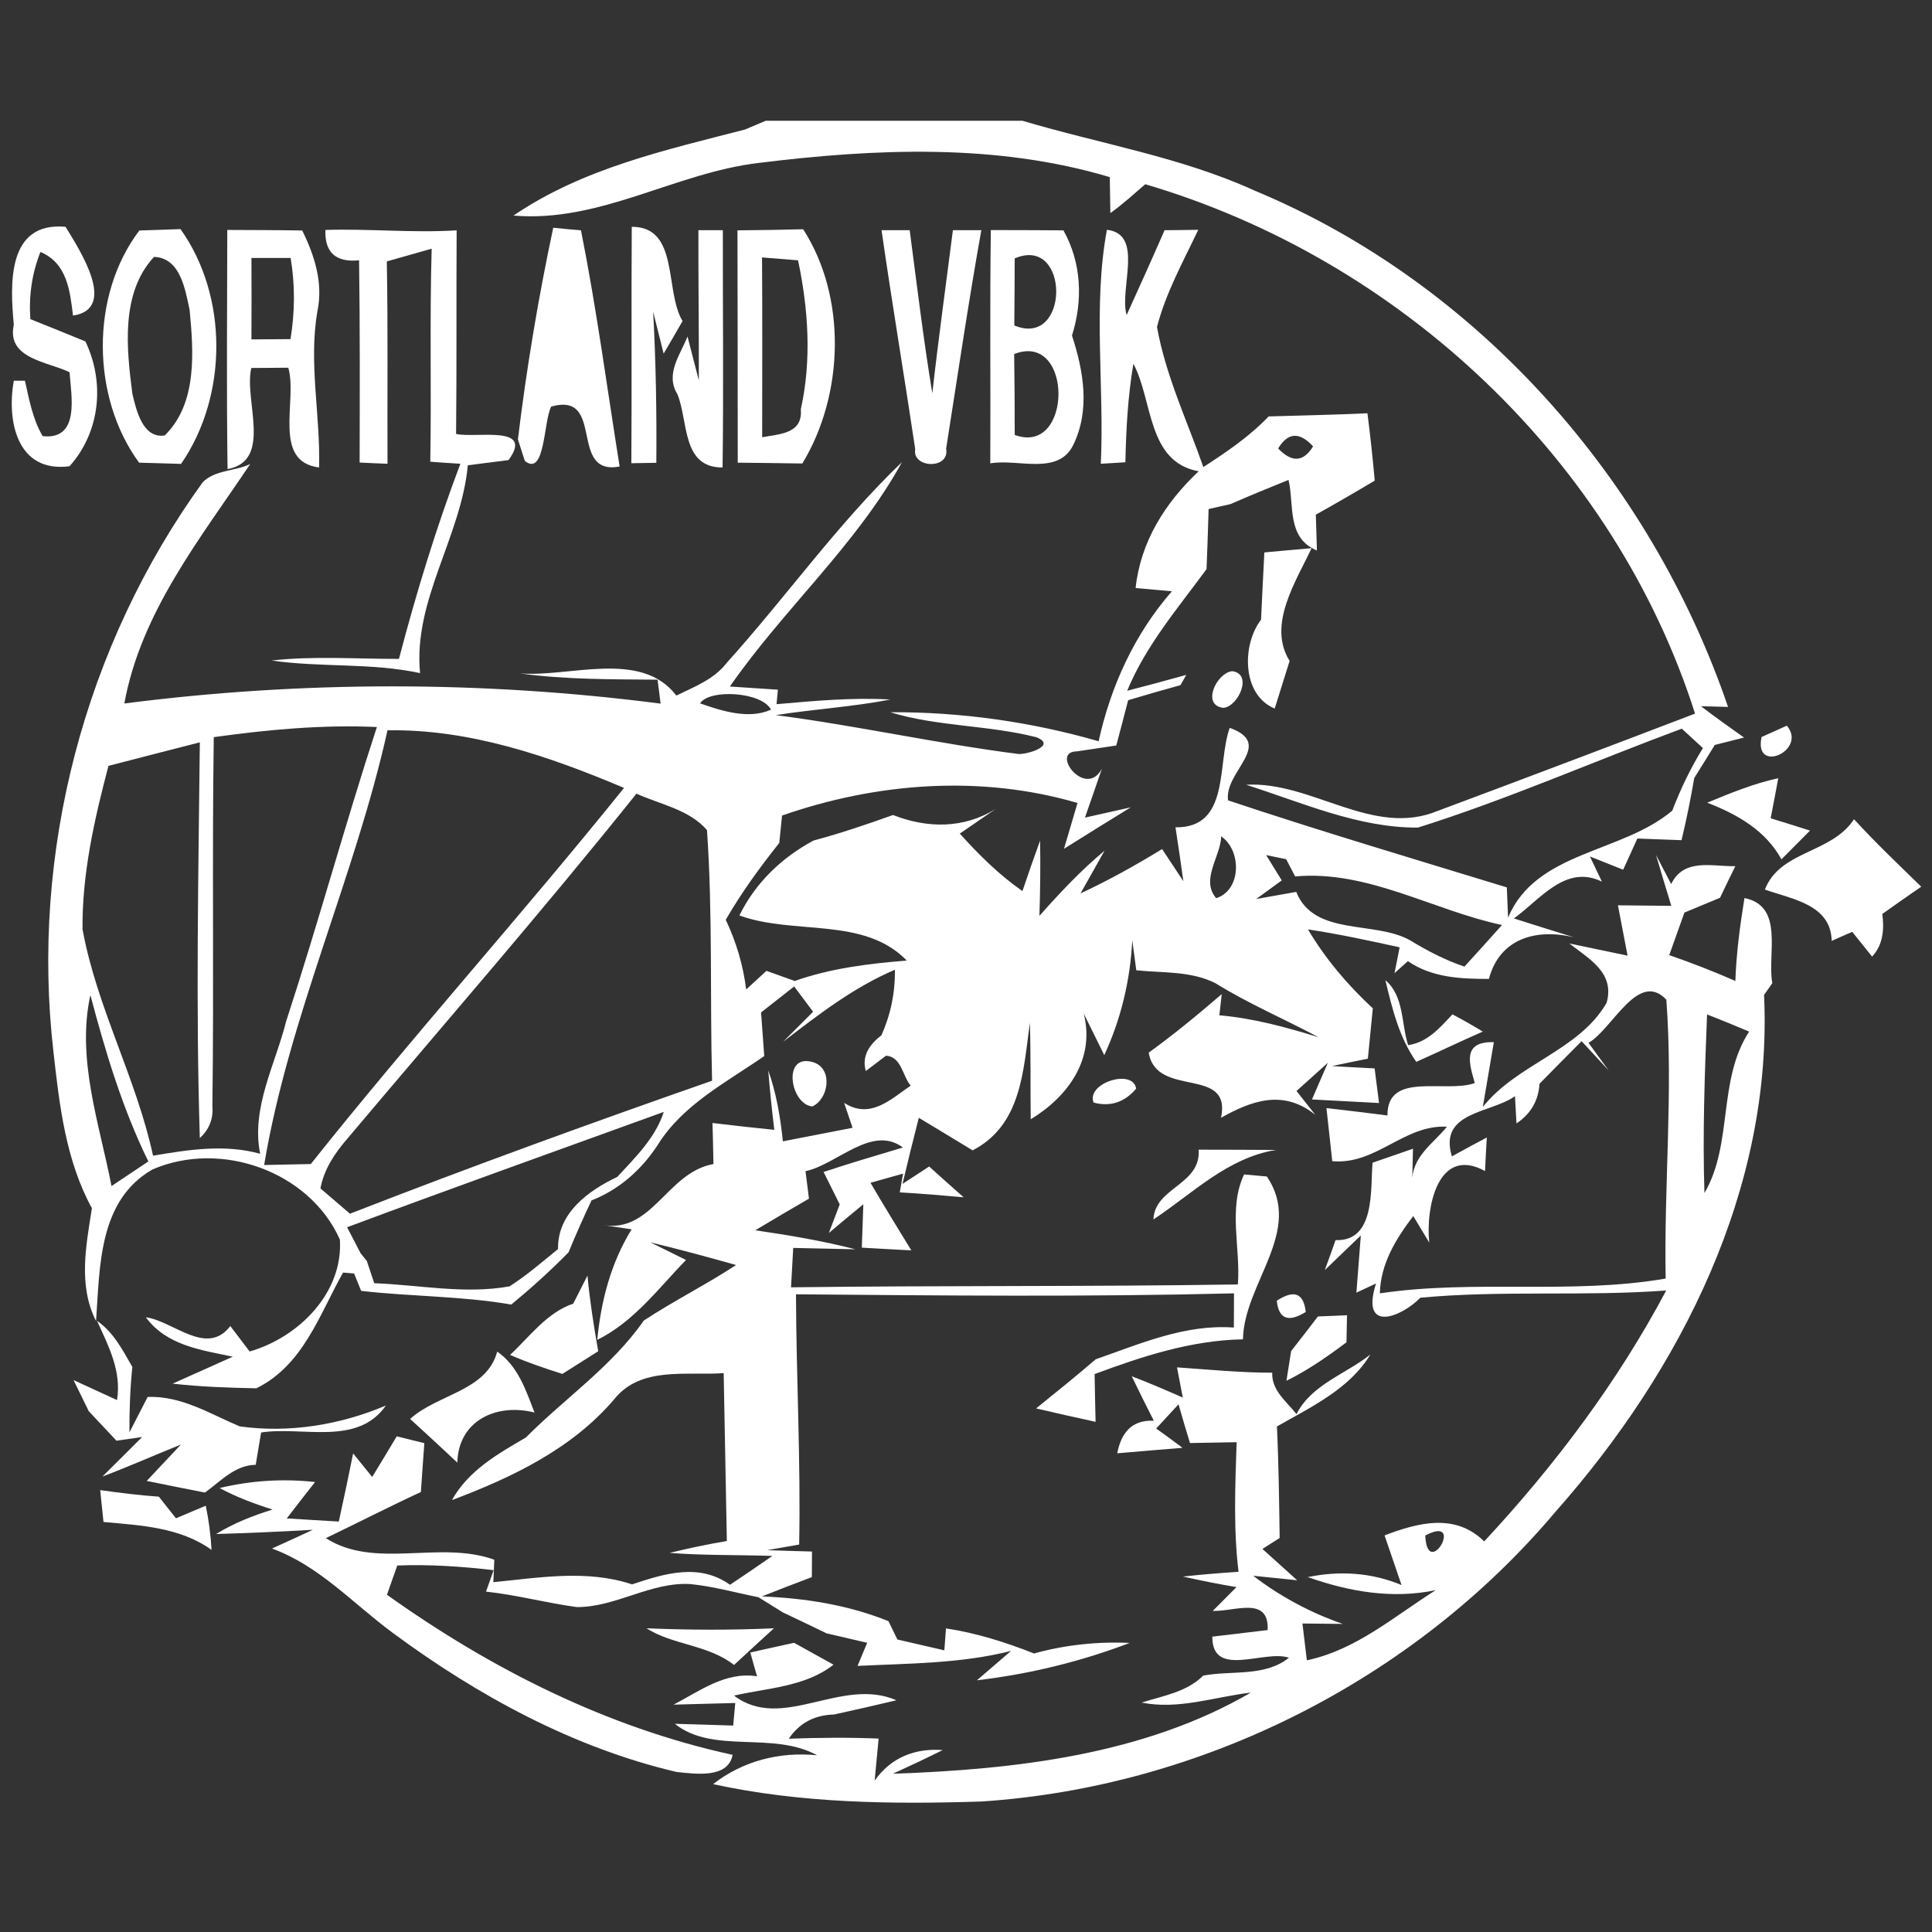 <?xml version="1.0" encoding="UTF-8"?>
<svg width="256px" height="256px" viewBox="0 0 256 256" version="1.1" xmlns="http://www.w3.org/2000/svg" xmlns:xlink="http://www.w3.org/1999/xlink">
    <rect x="0" y="0" width="256" height="256" fill="#333333" stroke="none"/>
    <!-- Generator: Sketch 51.3 (57544) - http://www.bohemiancoding.com/sketch -->
    <title>logo/sortland</title>
    <desc>Created with Sketch.</desc>
    <defs></defs>
    <g id="logo/sortland" stroke="none" stroke-width="1" fill="none" fill-rule="evenodd">
        <g id="sortland" transform="translate(1, 16)" fill="#FFFFFF" fill-rule="nonzero">
            <g id="#282526ff">
                <path d="M100.467,0 L134.479,0 C144.737,3.064 155.434,4.786 165.217,9.246 C194.877,21.575 217.734,47.646 227.974,77.669 L224.39,77.579 C226.255,79.011 228.175,80.371 230.095,81.73 C229.126,81.984 227.187,82.456 226.218,82.709 C225.542,83.797 224.189,86.009 223.494,87.097 C223.018,89.871 222.47,92.608 221.811,95.328 C220.349,95.274 217.423,95.165 215.96,95.11 C215.485,96.144 214.552,98.211 214.077,99.244 C212.979,98.809 210.767,97.921 209.67,97.485 L211.261,100.821 C206.433,98.464 203.05,103.233 199.594,105.698 C202.227,106.532 204.861,107.366 207.512,108.182 C202.465,107.004 197.711,108.382 196.285,113.712 C192.554,113.712 188.733,113.549 185.551,111.355 L183.777,112.95 C183.96,112.098 184.289,110.376 184.454,109.524 C180.431,108.635 176.39,107.765 172.312,107.149 C174.634,111.065 177.578,114.528 180.906,117.61 C180.742,119.278 180.413,122.614 180.248,124.282 C178.657,124.59 177.085,124.934 175.494,125.261 C176.92,125.351 179.736,125.496 181.144,125.569 L181.729,130.156 C179.498,130.029 175.055,129.793 172.842,129.684 C173.373,128.47 174.415,126.04 174.945,124.826 C173.574,126.077 172.184,127.309 170.794,128.56 L173.281,131.715 C169.002,128.27 164.76,129.884 160.792,132.114 C162.255,125.17 152.234,129.594 151.21,123.484 C154.557,121.055 157.757,118.426 160.883,115.724 L160.573,118.534 C165.071,118.915 169.405,120.112 173.702,121.435 C169.167,119.006 164.413,116.993 160.042,114.274 C156.806,112.642 153.075,112.932 149.565,112.57 C149.437,111.573 149.162,109.578 149.034,108.599 C148.76,113.857 147.553,119.006 145.322,123.81 C144.646,122.432 143.274,119.677 142.598,118.299 C144.134,124.3 140.55,129.286 135.576,132.313 C135.521,128.035 135.594,123.774 135.466,119.513 C134.589,125.841 134.369,133.075 127.878,136.429 C125.501,134.978 123.123,133.546 120.746,132.114 C119.997,135.033 119.283,137.934 118.589,140.871 C119.466,140.291 121.24,139.13 122.118,138.568 C123.635,139.928 125.153,141.306 126.689,142.647 C123.873,142.394 121.057,142.158 118.223,141.995 C118.333,141.378 118.552,140.127 118.662,139.511 C117.583,139.819 115.425,140.417 114.346,140.726 C116.102,143.735 117.93,146.709 119.759,149.682 C117.565,149.573 115.389,149.446 113.194,149.319 C113.249,147.887 113.341,145.004 113.395,143.572 C112.243,144.515 109.958,146.419 108.824,147.379 C109.19,146.437 109.903,144.551 110.269,143.59 C109.738,142.521 108.659,140.363 108.129,139.293 C111.622,138.133 115.133,137.1 118.643,136.048 C114.511,132.984 109.903,138.314 105.734,139.185 C105.88,140.399 106.045,141.614 106.191,142.829 C103.814,144.207 101.437,145.603 99.078,147.017 C103.521,147.67 107.983,148.413 112.353,149.537 C110.287,149.483 106.173,149.41 104.106,149.356 C104.033,150.661 103.887,153.272 103.814,154.577 C123.562,154.323 143.293,154.505 163.023,154.196 C163.407,149.374 161.706,144.17 163.846,139.62 C164.595,139.692 166.113,139.819 166.863,139.892 C171.782,147.126 163.827,154.015 163.699,161.467 C156.861,161.593 150.369,163.715 144.042,166.072 C144.079,168.175 144.115,170.278 144.17,172.399 C141.519,171.819 138.904,171.239 136.289,170.622 C138.941,168.483 141.592,166.343 144.189,164.113 C150.113,162.047 156.038,159.436 162.493,159.907 C162.493,158.765 162.511,156.499 162.511,155.375 C143.165,155.864 123.818,155.665 104.472,155.502 C104.509,166.561 105.112,177.602 104.893,188.662 C103.832,188.843 101.711,189.224 100.65,189.405 C102.625,189.477 104.618,189.532 106.593,189.586 C106.593,190.42 106.575,192.124 106.575,192.977 C104.362,193.811 102.15,194.663 99.955,195.533 C105.697,195.769 111.384,196.657 116.723,198.814 C117.016,199.413 117.619,200.646 117.912,201.244 C119.466,201.607 122.575,202.314 124.129,202.676 L124.349,199.775 C128.371,200.374 132.248,201.607 136.015,203.093 C140.147,201.951 144.408,201.498 148.687,201.697 C142.177,204.181 135.375,205.831 128.445,206.647 C129.578,205.668 131.846,203.728 132.979,202.749 C126.305,204.453 119.448,204.399 112.627,204.743 C112.957,203.982 113.578,202.44 113.907,201.679 C112.554,201.371 109.866,200.736 108.531,200.428 C106.593,199.503 104.673,198.561 102.735,197.654 C101.93,197.147 100.321,196.149 99.498,195.642 C96.499,195.043 93.555,194.209 90.502,193.901 C85.254,193.575 80.627,196.965 75.434,196.947 C71.393,196.403 67.462,195.333 63.402,194.898 C63.658,194.191 64.152,192.759 64.408,192.052 C60.166,191.562 55.905,191.272 51.645,191.436 C51.297,192.415 50.602,194.354 50.273,195.315 C64.061,205.142 79.402,212.902 96.079,216.528 C95.457,219.737 91.05,219.03 88.637,218.794 C74.922,215.567 62.305,208.677 51.078,200.392 C45.811,196.512 41.313,191.472 35.041,189.187 C36.851,188.372 38.662,187.538 40.454,186.704 C36.175,186.957 31.896,187.139 27.635,187.266 C29.958,185.833 32.499,184.836 35.114,184.02 C32.701,183.259 30.323,182.37 28.093,181.174 C32.243,180.177 36.504,179.905 40.746,180.376 C39.795,181.573 37.93,183.984 36.998,185.199 C38.717,185.308 42.173,185.507 43.891,185.616 C44.55,182.606 45.19,179.597 45.793,176.587 C46.433,177.367 47.695,178.926 48.317,179.705 C49.414,177.91 50.493,176.116 51.571,174.321 C52.486,174.556 54.314,175.01 55.229,175.227 C55.064,177.385 54.918,179.542 54.771,181.7 C50.529,183.658 46.378,185.797 42.173,187.81 C48.682,191.998 57.277,188.045 64.499,190.674 L64.371,193.647 C70.479,193.049 76.769,191.943 82.749,193.937 C87.064,192.505 91.635,191.073 95.731,193.992 C97.615,192.741 99.48,191.454 101.345,190.166 C96.81,190.021 92.257,190.112 87.722,189.768 C90.246,189.151 92.769,188.625 95.311,188.19 C95.165,180.775 95.037,173.36 94.89,165.945 C89.953,166.307 83.901,164.984 80.371,169.426 C74.776,175.989 66.84,179.778 58.886,182.769 C61.062,178.853 64.938,176.66 68.669,174.484 C73.862,169.262 80.061,165.074 84.303,158.983 C88.271,156.372 92.55,154.233 96.536,151.622 C92.751,150.552 88.984,149.537 85.162,148.612 C86.351,149.192 88.71,150.371 89.898,150.951 C86.223,154.74 83.005,159.128 78.141,161.539 C78.634,156.39 79.951,151.332 82.694,146.89 C81.725,146.745 79.786,146.455 78.817,146.31 C85.455,147.488 87.338,139.348 93.537,138.242 C93.501,136.429 93.464,134.616 93.409,132.803 C96.134,133.129 98.858,133.437 101.601,133.709 C101.272,131.099 101.016,128.47 100.797,125.841 C101.875,128.869 102.406,132.041 102.735,135.232 C105.825,134.652 108.897,134.018 111.969,133.437 C111.695,132.603 111.128,130.954 110.854,130.138 C114.31,132.35 116.998,129.684 119.667,127.853 C118.589,126.566 118.442,124.028 116.413,123.883 C115.736,124.39 114.383,125.406 113.725,125.913 C113.139,123.919 114.255,122.36 115.791,121.181 C117.016,118.462 117.619,115.561 117.583,112.497 C112.115,114.818 107.453,118.444 102.771,122.034 C103.777,121.036 105.752,119.06 106.739,118.063 L104.234,114.709 C102.771,115.851 101.309,116.993 99.846,118.154 C99.992,120.076 100.12,122.015 100.266,123.937 C95.219,127.436 89.459,130.373 86.131,135.74 C83.992,139.003 81.048,141.632 77.373,143.064 C76.312,145.331 75.288,147.615 74.337,149.936 C71.942,152.383 69.4,154.668 66.749,156.861 C60.166,155.719 53.473,155.81 46.854,155.048 C46.616,154.468 46.159,153.326 45.921,152.746 C45.555,152.71 44.824,152.655 44.458,152.619 C41.295,158.239 39.192,164.875 32.975,167.957 C29.263,167.885 25.569,167.758 21.875,167.341 C23.869,166.452 27.855,164.657 29.848,163.769 C25.661,162.881 21.089,162.3 18.328,158.548 C21.967,159.037 26.392,163.805 29.519,159.708 C30.378,160.832 31.219,161.956 32.079,163.08 C38.589,161.195 44.477,155.32 44.038,148.25 C39.997,139.185 28.239,135.033 19.187,138.967 C12.019,143.101 12.239,151.912 11.727,159.037 C9.331,154.323 10.41,149.047 11.178,144.098 C7.722,137.77 6.881,130.518 6.095,123.484 C3.005,96.996 10.191,69.565 25.862,47.9 C27.489,46.25 30.177,46.449 32.152,45.488 C25.478,55.46 17.688,65.105 15.475,77.216 C39.027,74.188 62.982,74.188 86.534,77.234 L86.131,74.061 C80.042,74.007 73.917,74.061 67.864,73.227 C74.483,73.771 83.937,70.037 88.618,76.164 C91.014,75.004 93.629,74.007 95.293,71.831 C103.174,63.093 109.994,53.393 118.515,45.235 C112.481,56.221 102.826,64.706 95.713,74.968 C97.304,75.077 100.486,75.276 102.077,75.385 L101.894,77.307 C106.904,76.872 111.933,76.4 116.979,76.69 C111.969,77.669 106.849,77.959 101.802,78.757 C112.554,80.153 123.16,82.528 133.93,83.906 C135.064,83.997 139.087,82.8 136.344,81.694 C129.981,80.062 123.27,80.298 116.961,78.376 C126.287,78.322 135.631,79.645 144.573,82.22 C146.182,74.913 149.327,68.024 154.282,62.349 C153.094,62.241 150.68,62.023 149.473,61.914 C150.131,55.786 153.386,50.619 157.83,46.449 C150.973,45.198 151.795,37.094 149.181,32.199 C148.449,36.514 148.211,40.883 148.12,45.253 C147.315,45.307 145.688,45.398 144.865,45.452 C145.341,35.154 143.805,24.494 145.67,14.45 C150.662,15.012 147.261,22.3 148.285,25.745 C149.985,22.01 151.667,18.275 153.313,14.504 C154.429,14.504 156.659,14.468 157.775,14.45 C155.782,18.656 153.478,22.79 152.307,27.322 C153.459,33.758 156.294,39.741 158.451,45.887 C161.523,43.893 164.559,41.844 167.101,39.179 C171.453,39.052 175.823,38.962 180.193,38.762 C180.577,41.735 180.888,44.709 181.162,47.682 C178.584,49.223 175.987,50.728 173.354,52.197 C173.391,53.375 173.464,55.75 173.501,56.947 C169.441,55.279 170.52,50.873 169.734,47.591 C167.155,48.625 164.577,49.695 162.035,50.8 C161.304,50.964 159.859,51.29 159.146,51.453 C159.073,54.1 158.982,56.765 158.872,59.412 C155.087,64.579 150.826,69.529 148.358,75.53 C150.973,74.859 153.587,74.152 156.184,73.427 C155.983,73.771 155.617,74.46 155.416,74.787 C153.094,75.421 150.79,76.092 148.486,76.781 C147.974,78.775 147.443,80.788 146.913,82.782 C145.597,82.981 142.982,83.362 141.683,83.562 C138.063,83.598 142.872,89.907 145.011,85.846 C144.463,87.46 143.329,90.705 142.762,92.337 C144.28,91.992 147.315,91.321 148.833,90.977 C145.871,92.79 142.927,94.621 139.983,96.47 C140.586,94.44 141.171,92.409 141.775,90.397 C128.92,86.644 115.169,87.695 102.625,92.065 C102.534,92.971 102.351,94.784 102.259,95.691 C99.681,98.936 97.231,102.29 95.165,105.88 C96.554,108.799 97.469,111.881 97.871,115.108 C98.767,114.274 99.663,113.458 100.559,112.642 C101.491,112.969 103.375,113.657 104.307,113.984 C109.08,112.298 114.127,111.681 119.155,111.282 C113.487,105.408 104.198,107.947 96.975,105.3 C99.096,100.985 102.552,97.667 106.776,95.382 C110.36,94.421 113.853,93.243 117.327,91.992 C121.898,93.787 126.707,93.805 130.931,91.194 C129.743,92.01 127.366,93.642 126.177,94.458 C128.701,97.25 131.37,99.915 134.479,102.072 C135.229,99.824 136.015,97.594 136.819,95.382 C136.874,98.7 136.838,102.036 136.728,105.354 C139.434,102.308 142.214,99.335 145.359,96.724 C144.554,98.138 142.963,100.966 142.177,102.381 C145.907,100.64 149.491,98.646 152.984,96.506 C153.697,97.558 155.087,99.697 155.8,100.767 C155.471,98.374 155.123,95.999 154.758,93.624 C162.035,93.714 160.225,85.248 161.944,80.443 C167.997,82.637 161.176,86.209 161.725,90.052 C173.939,94.131 186.337,97.812 198.662,101.583 C198.698,102.58 198.79,104.592 198.826,105.59 C202.538,96.76 213.875,97.087 220.586,91.412 C221.683,88.547 223.018,85.755 224.646,83.126 C223.713,82.256 222.781,81.404 221.848,80.552 C210.182,84.885 198.753,89.925 186.886,93.66 C179.005,93.714 171.526,90.342 164.12,87.985 C172.824,87.478 180.888,95.038 189.555,91.43 C200.929,87.188 212.266,82.891 223.603,78.558 C212.925,45.035 184.6,18.384 150.753,8.412 C149.235,9.718 147.754,11.077 146.127,12.238 C146.109,11.041 146.072,8.666 146.054,7.47 C131.023,2.973 114.986,3.68 99.571,5.584 C88.454,6.889 78.506,13.543 67.041,12.564 C76.221,6.309 87.137,3.898 97.725,1.16 L100.467,0 Z M168.362,43.422 C170.173,45.325 171.709,45.235 172.989,43.15 C171.197,41.192 169.661,41.282 168.362,43.422 Z M153.112,57.073 C154.173,58.324 154.173,58.324 153.112,57.073 Z M91.763,77.198 C94.634,78.213 98.237,79.355 101.162,78.032 C99.919,75.639 92.97,75.276 91.763,77.198 Z M27.325,81.676 C27.087,97.975 27.361,114.274 27.142,130.573 C27.288,132.241 26.721,133.655 25.478,134.797 C24.929,117.338 25.295,99.842 25.478,82.365 C21.437,83.38 17.414,84.45 13.373,85.483 C11.507,92.554 9.862,99.788 9.935,107.131 C11.818,117.465 17.066,126.874 19.279,137.136 C23.96,136.338 28.769,135.577 33.469,136.882 C32.262,130.754 35.48,125.079 36.925,119.296 C41.149,106.387 44.714,93.261 48.938,80.334 C41.697,80.008 34.493,80.679 27.325,81.676 Z M50.346,80.77 C46.013,100.259 37.29,118.68 33.999,138.369 C35.553,138.333 38.643,138.278 40.179,138.242 C53.638,121.327 68.138,105.245 81.688,88.402 C71.777,84.214 61.281,80.588 50.346,80.77 Z M44.989,134.924 C43.343,136.828 41.935,138.931 41.459,141.469 C42.447,142.303 44.403,143.989 45.373,144.823 C61.245,138.641 77.263,132.821 93.354,127.201 C93.062,116.123 93.446,105.028 92.678,93.986 C90.319,91.267 86.497,90.596 83.334,89.164 C70.899,104.701 57.807,119.713 44.989,134.924 Z M160.81,94.82 C160.774,97.431 158.031,100.568 160.152,103.015 C163.517,101.945 163.535,96.67 160.81,94.82 Z M166.771,97.304 L168.838,100.658 C167.997,101.275 166.296,102.507 165.455,103.124 C166.771,102.888 169.423,102.417 170.758,102.181 C173.135,108.128 181.181,105.934 185.88,108.617 C188.147,109.995 190.506,111.228 193.048,112.08 C194.712,110.249 196.376,108.418 198.022,106.569 C188.842,104.611 180.211,99.262 170.611,100.132 C170.301,99.552 169.715,98.41 169.423,97.848 L166.771,97.304 Z M151.192,101.819 C152.253,102.87 152.253,102.87 151.192,101.819 Z M13.775,141.161 C15,140.345 17.45,138.713 18.657,137.897 C15.219,130.881 12.97,123.375 10.977,115.851 C9.112,124.3 12.166,132.875 13.775,141.161 Z M44.989,146.618 C45.446,147.488 46.342,149.192 46.781,150.063 L47.603,151.078 C47.841,151.821 48.335,153.29 48.591,154.033 C54.552,154.251 60.568,155.52 66.511,154.45 C68.797,153 70.845,151.205 72.947,149.501 C72.838,144.769 76.934,141.777 80.792,139.946 C83.187,137.353 85.839,134.779 86.954,131.334 C72.947,136.411 58.941,141.415 44.989,146.618 Z" id="Shape"></path>
                <path d="M0.829,27.032 C0.335,21.684 -0.104,13.344 7.686,14.051 C9.533,17.097 14.671,24.911 8.673,25.817 C8.271,22.499 7.887,18.873 4.358,17.387 C3.224,20.233 2.803,23.243 3.023,26.289 C5.455,27.25 7.887,28.247 10.319,29.244 C12.915,34.683 12.294,41.21 8.216,45.778 C1.231,46.703 -0.122,39.741 0.829,34.447 L2.31,34.447 C2.858,36.949 3.334,39.542 4.65,41.79 C9.642,42.334 8.435,36.46 8.216,33.323 C5.345,31.909 -0.159,31.564 0.829,27.032 Z" id="Shape"></path>
                <path d="M17.469,14.54 C18.822,14.504 21.546,14.413 22.918,14.359 C29.281,23.279 29.19,36.496 22.991,45.47 C21.601,45.434 18.822,45.343 17.432,45.307 C11.087,36.659 10.941,23.116 17.469,14.54 Z M19.407,18.039 C14.963,22.844 15.768,30.168 16.536,36.151 C17.048,38.327 17.907,42.152 20.833,41.699 C25.167,37.439 24.655,30.604 24.125,25.056 C23.539,22.373 22.918,18.166 19.407,18.039 Z" id="Shape"></path>
                <path d="M29.117,14.468 C32.426,14.486 35.736,14.486 39.046,14.54 C40.691,17.876 41.843,21.502 41.057,25.255 C39.869,32.127 41.478,39.034 41.277,45.942 C35.005,45.162 38.461,37.022 37.199,32.725 C35.974,32.743 33.523,32.761 32.298,32.761 C31.293,37.058 35.187,45.035 29.153,46.159 C29.007,35.607 29.098,25.038 29.117,14.468 Z M32.317,18.184 C32.335,21.774 32.335,25.382 32.317,28.972 C33.615,28.972 36.193,28.954 37.491,28.936 C38.077,25.382 38.113,21.756 37.51,18.184 C36.211,18.184 33.615,18.184 32.317,18.184 Z" id="Shape"></path>
                <path d="M42.118,14.468 C47.914,14.287 53.711,14.885 59.507,14.522 C59.453,23.515 59.526,32.507 59.434,41.5 C62.067,42.098 69.857,40.231 66.383,44.963 C65.03,45.126 62.342,45.47 60.989,45.652 C60.111,55.115 53.711,63.564 54.662,73.191 C48.17,71.795 41.514,72.466 34.986,71.523 C40.582,70.889 46.232,71.324 51.864,71.306 C54.15,62.567 56.801,53.919 60.001,45.452 C59.014,45.398 57.021,45.253 56.015,45.18 C56.179,35.771 55.923,26.361 56.198,16.952 C54.717,17.369 51.754,18.221 50.255,18.638 C50.419,27.576 50.31,36.514 50.346,45.452 C49.414,45.416 47.567,45.343 46.653,45.289 C46.671,36.369 46.707,27.431 46.579,18.493 C43.507,18.801 42.008,17.459 42.118,14.468 Z" id="Shape"></path>
                <path d="M72.307,14.178 C73.222,14.268 75.05,14.45 75.983,14.522 C78.049,24.893 79.439,35.39 81.103,45.815 C74.246,47.102 79.274,35.843 72.033,37.874 C71.009,39.85 71.247,47.247 68.541,45.071 C68.321,44.364 67.846,42.932 67.626,42.225 C68.76,32.834 70.333,23.442 72.307,14.178 Z" id="Shape"></path>
                <path d="M82.712,14.051 C89.039,14.033 87.027,22.536 89.441,26.542 C88.618,27.993 87.777,29.425 86.936,30.857 C86.589,29.461 85.894,26.687 85.546,25.31 C85.912,31.963 86.022,38.653 85.967,45.325 L82.657,45.38 C82.73,34.937 82.639,24.494 82.712,14.051 Z" id="Shape"></path>
                <path d="M91.544,14.504 L94.781,14.504 C94.762,24.983 94.89,35.462 94.744,45.942 C89.313,45.978 90.227,39.832 88.765,36.242 C87.101,33.559 89.149,31.002 90.099,28.591 L91.599,34.411 C91.617,27.775 91.526,21.14 91.544,14.504 Z" id="Shape"></path>
                <path d="M96.719,14.522 C99.626,14.504 102.515,14.45 105.423,14.377 C111.238,23.406 110.835,36.333 105.313,45.416 C102.461,45.38 99.608,45.325 96.755,45.307 C96.737,35.045 96.755,24.784 96.719,14.522 Z M99.974,18.112 C100.029,26.053 99.992,33.994 99.992,41.935 C102.333,41.5 105.386,41.482 105.112,38.236 C106.557,31.746 106.118,24.965 104.746,18.493 C103.558,18.402 101.162,18.203 99.974,18.112 Z" id="Shape"></path>
                <path d="M115.809,14.504 C116.742,14.504 118.607,14.504 119.539,14.504 C120.49,21.72 121.35,28.936 122.538,36.115 C123.343,28.899 124.349,21.702 125.263,14.504 C126.214,14.504 128.079,14.504 129.03,14.504 C127.311,24.131 125.885,33.813 124.367,43.458 C124.879,46.25 119.814,46.05 120.271,43.512 C118.826,33.831 117.199,24.186 115.809,14.504 Z" id="Shape"></path>
                <path d="M130.291,14.486 C133.51,14.486 136.71,14.504 139.91,14.522 C142.323,18.837 142.506,23.805 141.043,28.464 C142.579,33.16 143.475,38.327 141.208,42.968 C139.197,47.066 133.821,44.745 130.218,45.398 C130.273,35.1 130.145,24.784 130.291,14.486 Z M133.455,18.239 C133.455,21.212 133.418,24.167 133.4,27.123 C140.787,30.205 140.806,15.084 133.455,18.239 Z M133.382,30.912 C133.437,34.483 133.455,38.055 133.455,41.627 C141.153,44.491 141.245,27.848 133.382,30.912 Z" id="Shape"></path>
                <path d="M166.534,57.2 C168.618,57.001 170.703,56.82 172.787,56.638 C170.721,61.062 166.899,66.791 169.88,71.578 C169.222,73.681 168.563,75.784 167.905,77.887 C163.517,76.074 163.553,69.402 166.095,66.12 C166.223,63.147 166.387,60.174 166.534,57.2 Z" id="Shape"></path>
                <path d="M162.273,72.937 C165.034,73.282 163.114,77.56 161.139,77.796 C158.122,77.506 160.207,73.137 162.273,72.937 Z" id="Shape"></path>
                <path d="" id="Shape"></path>
                <path d="M232.417,81.658 C233.258,81.277 234.922,80.534 235.763,80.153 C238.543,83.435 231.338,86.662 232.417,81.658 Z" id="Shape"></path>
                <path d="M225.213,90.36 C228.285,89.091 231.375,87.822 234.63,87.115 C234.301,88.874 233.971,90.65 233.624,92.427 C234.941,92.826 237.537,93.642 238.835,94.059 C237.885,95.002 236.001,96.905 235.05,97.866 C232.947,94.023 229.181,91.901 225.213,90.36 Z" id="Shape"></path>
                <path d="" id="Shape"></path>
                <path d="M244.669,92.554 C247.503,95.654 250.557,98.555 253.574,101.492 C251.837,102.689 250.118,103.885 248.417,105.1 C248.673,107.113 248.545,109.161 247.064,110.757 C246.406,109.923 245.089,108.291 244.431,107.475 C243.754,107.765 242.383,108.363 241.706,108.672 C241.615,103.831 236.403,103.142 232.856,101.873 C234.867,96.67 241.651,97.141 244.669,92.554 Z" id="Shape"></path>
                <path d="M218.429,97.286 C218.941,98.247 219.928,100.187 220.44,101.148 C222.104,97.667 225.834,98.827 228.943,98.773 C228.248,100.169 227.571,101.565 226.913,102.961 C225.341,103.613 223.768,104.266 222.195,104.919 C221.519,106.786 220.861,108.672 220.184,110.557 C223.146,111.591 226.072,112.715 228.943,113.984 C229.071,110.285 229.565,106.623 230.15,102.997 C235.489,104.067 233.13,110.467 233.843,114.274 L232.746,115.833 C233.953,141.397 221.757,165.528 205.098,184.329 C186.337,206.592 158.214,220.806 129.011,222.71 C117.126,223.091 105.149,222.946 93.482,220.407 C97.45,217.325 102.278,216.092 107.27,216.582 C101.382,213.337 93.519,216.491 88.417,212.412 C90.355,212.466 94.214,212.575 96.152,212.648 C96.225,211.886 96.353,210.4 96.426,209.656 C94.378,209.711 90.282,209.819 88.253,209.874 C91.709,208.079 95.146,205.45 99.315,206.121 C99.078,205.341 98.639,203.746 98.419,202.966 C100.358,202.531 102.278,202.096 104.216,201.679 C105.514,202.404 108.129,203.855 109.446,204.58 C105.715,207.517 100.687,207.662 96.262,208.677 C102.662,213.536 110.47,206.121 117.784,209.294 C115.041,209.946 112.28,210.581 109.519,211.179 C106.904,211.252 104.911,212.321 103.521,214.388 C107.489,214.243 111.457,214.207 115.425,214.37 C115.297,215.748 115.023,218.54 114.895,219.936 C117.071,216.872 120.234,215.621 123.91,215.893 C121.734,216.981 119.539,218.014 117.309,219.03 C133.473,218.467 150.57,216.528 164.742,208.278 C159.933,208.84 155.178,210.581 150.278,209.602 C153.112,208.695 156.221,208.224 158.433,206.03 C162.2,205.305 166.607,206.23 169.789,203.655 C166.534,202.549 159.603,206.465 159.64,200.863 C162.072,200.573 164.522,200.283 166.973,199.993 C167.174,195.406 162.566,197.563 159.695,197.455 C160.481,196.657 162.054,195.098 162.84,194.3 C160.463,193.901 158.104,193.43 155.745,192.904 C158.195,192.632 160.664,192.433 163.114,192.27 C162.419,186.577 162.675,180.829 162.858,175.1 C161.304,175.137 158.214,175.173 156.678,175.209 C156.147,173.505 155.654,171.783 155.16,170.078 C154.429,170.876 152.947,172.49 152.198,173.287 C153.368,174.121 154.538,174.973 155.69,175.844 C152.801,176.079 149.93,176.315 147.041,176.569 C147.535,174.031 148.815,172.109 151.887,172.254 C150.881,170.296 149.912,168.32 148.961,166.362 C151.229,167.232 153.496,168.193 155.727,169.19 C155.526,168.193 155.16,166.18 154.959,165.183 C159.165,165.473 163.352,165.89 167.576,165.89 C167.485,168.265 169.478,169.698 170.794,171.384 C172.751,167.468 177.304,166.09 180.577,163.479 C177.834,168.048 172.696,170.441 168.198,173.015 C168.435,177.947 168.49,182.86 168.563,187.791 L166.278,189.242 C167.43,190.293 169.734,192.36 170.886,193.394 C169.423,193.249 166.515,192.94 165.053,192.795 C168.637,195.551 172.641,197.69 176.92,199.177 C175.585,199.159 172.915,199.141 171.581,199.123 C171.727,200.356 172.019,202.785 172.166,204 C178.694,202.622 183.759,198.162 189.245,194.699 C183.503,195.914 177.743,194.898 172.294,192.977 C176.445,192.106 180.742,192.36 184.71,194.028 C184.143,192.378 183.027,189.097 182.461,187.447 C186.886,185.761 191.823,184.455 195.663,188.245 C205.007,178.201 213.345,167.123 219.782,154.994 C208.938,155.81 198.003,154.94 187.197,155.955 C184.765,158.475 179.206,160.778 181.327,154.069 L178.73,155.284 C178.877,153.399 179.169,149.609 179.315,147.706 C178.127,148.848 175.731,151.15 174.543,152.293 C174.909,151.314 175.622,149.319 175.969,148.322 C181.254,148.522 180.577,141.632 180.87,138.061 C182.205,137.607 184.893,136.683 186.227,136.211 C186.209,137.172 186.154,139.094 186.136,140.055 C186.392,137.045 189.025,135.414 190.726,133.292 C185.021,133.002 181.345,138.387 175.53,137.861 C175.329,136.103 174.963,132.585 174.762,130.827 C177.469,131.135 180.157,131.461 182.845,131.806 C182.79,125.895 190.506,128.905 194.419,127.509 C193.67,124.898 192.719,121.979 196.943,122.088 C196.577,124.245 195.846,128.542 195.48,130.682 C200.033,124.934 208.207,123.248 211.882,116.885 C213.016,112.896 209.56,111.065 206.945,109.016 C208.883,109.415 212.742,110.231 214.662,110.63 C214.351,108.962 213.711,105.626 213.382,103.958 C215.741,103.976 218.099,104.012 220.458,104.03 C219.763,101.782 219.087,99.534 218.429,97.286 Z M209.487,122.179 C210.145,123.085 211.48,124.934 212.157,125.841 L208.573,121.961 C206.707,123.828 204.842,125.714 202.995,127.6 C202.849,129.848 201.843,131.588 199.942,132.857 L199.741,129.249 C196.559,131.534 189.574,131.262 191.384,137.227 C192.92,136.374 194.456,135.54 196.01,134.725 C195.937,135.831 195.827,138.061 195.773,139.167 C189.501,135.74 187.891,144.098 188.385,148.649 C187.855,147.76 186.794,146.002 186.264,145.131 C183.96,148.159 181.93,151.459 181.839,155.375 C194.401,153.507 207.146,155.574 219.709,153.417 C219.471,141.106 220.714,128.742 219.8,116.468 C216.051,112.479 212.614,120.438 209.487,122.179 Z M225.194,118.426 C224.883,126.312 224.591,134.199 224.847,142.085 C228.669,135.559 226.566,127.128 230.771,120.692 C228.925,119.912 227.078,119.151 225.194,118.426 Z M187.855,187.465 C188.129,193.557 193.267,184.6 187.855,187.465 Z" id="Shape"></path>
                <path d="" id="Shape"></path>
                <path d="M182.57,113.875 C185.075,116.014 184.655,119.622 185.587,122.487 C188.166,122.106 189.775,120.202 191.457,118.408 C192.829,119.133 194.163,119.894 195.48,120.692 C192.518,121.979 189.61,123.393 186.666,124.699 C184.399,121.49 183.466,117.628 182.57,113.875 Z" id="Shape"></path>
                <path d="" id="Shape"></path>
                <path d="M106.648,130.609 C103.722,130.373 102.57,123.484 106.758,124.753 C109.409,125.587 108.824,129.594 106.648,130.609 Z" id="Shape"></path>
                <path d="" id="Shape"></path>
                <path d="M143.914,130.101 C142.854,127.545 149.126,125.515 149.546,128.252 C148.01,130.065 146.127,130.682 143.914,130.101 Z" id="Shape"></path>
                <path d="M157.83,136.338 C161.231,136.338 164.65,136.356 168.051,136.374 C161.597,137.444 157.043,142.14 151.832,145.585 C152.015,141.306 158.141,141.034 157.83,136.338 Z" id="Shape"></path>
                <path d="" id="Shape"></path>
                <path d="" id="Shape"></path>
                <path d="M74.959,156.735 C75.434,155.81 76.385,153.943 76.842,153.018 C77.153,156.372 77.683,159.726 78.269,163.044 C77.08,163.805 74.703,165.31 73.514,166.053 C71.174,165.31 68.833,164.512 66.584,163.533 C69.199,161.104 71.43,157.949 74.959,156.735 Z" id="Shape"></path>
                <path d="M168.179,156.354 C170.465,154.849 171.745,155.339 172.019,157.84 C169.715,159.273 168.435,158.783 168.179,156.354 Z" id="Shape"></path>
                <path d="M173.629,158.439 C174.598,158.403 176.518,158.312 177.487,158.276 C177.469,159.164 177.432,160.959 177.414,161.865 C174.89,163.751 172.294,165.564 169.459,166.96 C169.624,165.981 169.917,164.005 170.081,163.026 C171.27,161.503 172.458,159.98 173.629,158.439 Z" id="Shape"></path>
                <path d="M11.855,159.019 C14.049,160.524 15.256,162.899 16.536,165.129 C16.243,168.011 16.134,170.894 16.152,173.795 C16.755,172.617 17.962,170.278 18.566,169.099 C23.046,168.936 26.794,171.329 30.744,172.997 C37.29,173.922 44.056,172.816 50.127,170.241 C46.36,175.662 39.119,172.961 33.597,173.813 C33.414,174.883 33.066,177.022 32.883,178.092 C30.086,178.146 28.239,180.286 26.154,181.772 C24.216,181.391 20.358,180.63 18.438,180.231 C19.571,179.035 21.839,176.605 22.973,175.409 C19.498,176.805 16.079,178.327 12.568,179.651 C13.885,178.346 16.518,175.735 17.834,174.411 C16.975,174.538 15.274,174.774 14.433,174.901 C13.519,173.922 11.672,171.964 10.758,170.985 C10.081,169.607 9.423,168.247 8.746,166.869 C10.666,167.74 12.586,168.628 14.506,169.516 C15.128,165.691 13.391,162.373 11.855,159.019 Z" id="Shape"></path>
                <path d="M64.883,163.098 C67.626,164.984 68.687,168.211 69.821,171.166 C64.737,169.879 59.727,172.272 59.599,177.802 C57.533,175.862 55.448,173.94 53.345,172.018 C56.966,168.719 63.494,168.32 64.883,163.098 Z" id="Shape"></path>
                <path d="" id="Shape"></path>
                <path d="" id="Shape"></path>
                <path d="" id="Shape"></path>
                <path d="" id="Shape"></path>
                <path d="" id="Shape"></path>
                <path d="M12.275,181.446 C14.854,181.808 17.45,182.135 20.047,182.316 C20.614,183.041 21.747,184.455 22.314,185.181 C23.302,184.764 25.277,183.93 26.264,183.513 C26.666,185.434 26.922,187.393 27.032,189.369 C22.845,186.359 17.633,186.123 12.714,185.67 C12.605,184.619 12.385,182.497 12.275,181.446 Z" id="Shape"></path>
                <path d="M84.669,199.757 C90.282,199.993 95.933,200.011 101.546,199.757 C99.791,201.371 98.017,202.984 96.262,204.616 C92.861,201.933 88.088,201.969 84.669,199.757 Z" id="Shape"></path>
            </g>
        </g>
    </g>
</svg>